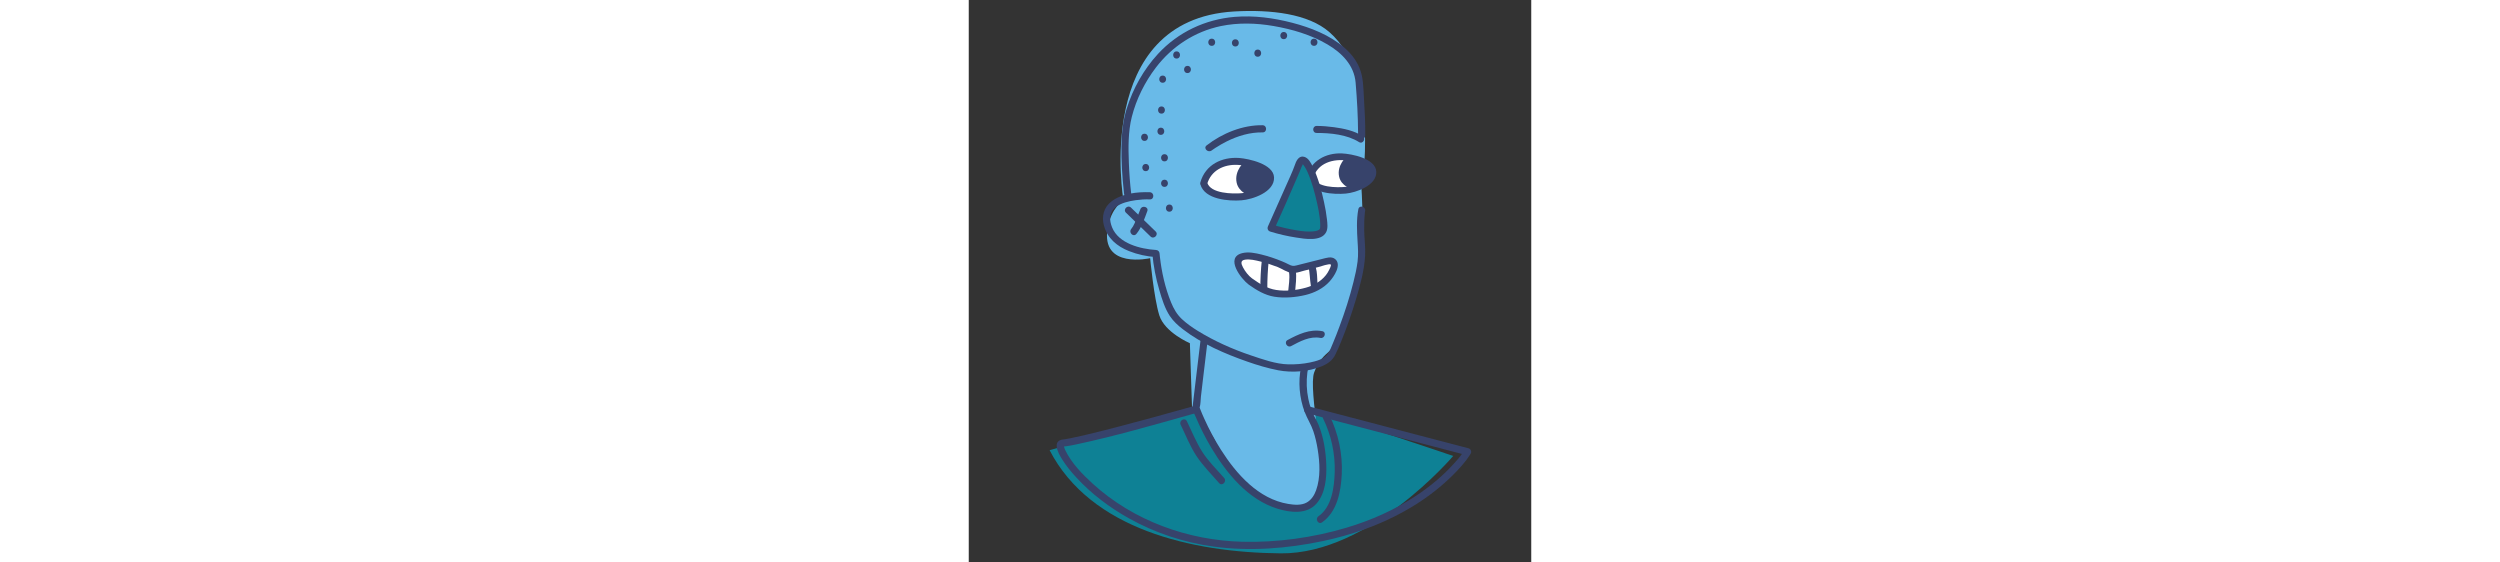 <svg height='180px' version="1.1" id="el_oR3LHCjR4" xmlns="http://www.w3.org/2000/svg" xmlns:xlink="http://www.w3.org/1999/xlink" x="0px" y="0px" viewBox="0 0 800 800" style="enable-background:new 0 0 800 800;" xml:space="preserve"><rect x="0" y="0" width="800" height="800" fill="#333333" stroke="none"/><style>@-webkit-keyframes kf_el_mRTA7id5P89_an_GB0NpRcVP{0%{-webkit-transform: translate(377.78px, 391.099px) rotate(0deg) translate(-377.78px, -391.099px);transform: translate(377.78px, 391.099px) rotate(0deg) translate(-377.78px, -391.099px);}50%{-webkit-transform: translate(377.78px, 391.099px) rotate(-1deg) translate(-377.78px, -391.099px);transform: translate(377.78px, 391.099px) rotate(-1deg) translate(-377.78px, -391.099px);}100%{-webkit-transform: translate(377.78px, 391.099px) rotate(0deg) translate(-377.78px, -391.099px);transform: translate(377.78px, 391.099px) rotate(0deg) translate(-377.78px, -391.099px);}}@keyframes kf_el_mRTA7id5P89_an_GB0NpRcVP{0%{-webkit-transform: translate(377.78px, 391.099px) rotate(0deg) translate(-377.78px, -391.099px);transform: translate(377.78px, 391.099px) rotate(0deg) translate(-377.78px, -391.099px);}50%{-webkit-transform: translate(377.78px, 391.099px) rotate(-1deg) translate(-377.78px, -391.099px);transform: translate(377.78px, 391.099px) rotate(-1deg) translate(-377.78px, -391.099px);}100%{-webkit-transform: translate(377.78px, 391.099px) rotate(0deg) translate(-377.78px, -391.099px);transform: translate(377.78px, 391.099px) rotate(0deg) translate(-377.78px, -391.099px);}}@-webkit-keyframes kf_el_H5gJyQSvpi8_an_ucCoMrPZA{0%{-webkit-transform: translate(467.578px, 222.656px) rotate(0deg) translate(-467.578px, -222.656px);transform: translate(467.578px, 222.656px) rotate(0deg) translate(-467.578px, -222.656px);}50%{-webkit-transform: translate(467.578px, 222.656px) rotate(-1deg) translate(-467.578px, -222.656px);transform: translate(467.578px, 222.656px) rotate(-1deg) translate(-467.578px, -222.656px);}100%{-webkit-transform: translate(467.578px, 222.656px) rotate(0deg) translate(-467.578px, -222.656px);transform: translate(467.578px, 222.656px) rotate(0deg) translate(-467.578px, -222.656px);}}@keyframes kf_el_H5gJyQSvpi8_an_ucCoMrPZA{0%{-webkit-transform: translate(467.578px, 222.656px) rotate(0deg) translate(-467.578px, -222.656px);transform: translate(467.578px, 222.656px) rotate(0deg) translate(-467.578px, -222.656px);}50%{-webkit-transform: translate(467.578px, 222.656px) rotate(-1deg) translate(-467.578px, -222.656px);transform: translate(467.578px, 222.656px) rotate(-1deg) translate(-467.578px, -222.656px);}100%{-webkit-transform: translate(467.578px, 222.656px) rotate(0deg) translate(-467.578px, -222.656px);transform: translate(467.578px, 222.656px) rotate(0deg) translate(-467.578px, -222.656px);}}@-webkit-keyframes kf_el_clU4zTIze8R_an_ioRXeYPZj{0%{-webkit-transform: translate(526.161px, 190.994px) translate(-526.161px, -190.994px) translate(0px, 0px);transform: translate(526.161px, 190.994px) translate(-526.161px, -190.994px) translate(0px, 0px);}50%{-webkit-transform: translate(526.161px, 190.994px) translate(-526.161px, -190.994px) translate(0px, -3px);transform: translate(526.161px, 190.994px) translate(-526.161px, -190.994px) translate(0px, -3px);}100%{-webkit-transform: translate(526.161px, 190.994px) translate(-526.161px, -190.994px) translate(0px, 0px);transform: translate(526.161px, 190.994px) translate(-526.161px, -190.994px) translate(0px, 0px);}}@keyframes kf_el_clU4zTIze8R_an_ioRXeYPZj{0%{-webkit-transform: translate(526.161px, 190.994px) translate(-526.161px, -190.994px) translate(0px, 0px);transform: translate(526.161px, 190.994px) translate(-526.161px, -190.994px) translate(0px, 0px);}50%{-webkit-transform: translate(526.161px, 190.994px) translate(-526.161px, -190.994px) translate(0px, -3px);transform: translate(526.161px, 190.994px) translate(-526.161px, -190.994px) translate(0px, -3px);}100%{-webkit-transform: translate(526.161px, 190.994px) translate(-526.161px, -190.994px) translate(0px, 0px);transform: translate(526.161px, 190.994px) translate(-526.161px, -190.994px) translate(0px, 0px);}}@-webkit-keyframes kf_el_8iOck0GeGkG_an_pjd9lr7AV{0%{-webkit-transform: translate(379.686px, 196.609px) translate(-379.686px, -196.609px) translate(0px, 0px);transform: translate(379.686px, 196.609px) translate(-379.686px, -196.609px) translate(0px, 0px);}50%{-webkit-transform: translate(379.686px, 196.609px) translate(-379.686px, -196.609px) translate(0px, -3px);transform: translate(379.686px, 196.609px) translate(-379.686px, -196.609px) translate(0px, -3px);}100%{-webkit-transform: translate(379.686px, 196.609px) translate(-379.686px, -196.609px) translate(0px, 0px);transform: translate(379.686px, 196.609px) translate(-379.686px, -196.609px) translate(0px, 0px);}}@keyframes kf_el_8iOck0GeGkG_an_pjd9lr7AV{0%{-webkit-transform: translate(379.686px, 196.609px) translate(-379.686px, -196.609px) translate(0px, 0px);transform: translate(379.686px, 196.609px) translate(-379.686px, -196.609px) translate(0px, 0px);}50%{-webkit-transform: translate(379.686px, 196.609px) translate(-379.686px, -196.609px) translate(0px, -3px);transform: translate(379.686px, 196.609px) translate(-379.686px, -196.609px) translate(0px, -3px);}100%{-webkit-transform: translate(379.686px, 196.609px) translate(-379.686px, -196.609px) translate(0px, 0px);transform: translate(379.686px, 196.609px) translate(-379.686px, -196.609px) translate(0px, 0px);}}@-webkit-keyframes kf_el_i7Mm36OQN6_an_jv4b17oY3{0%{-webkit-transform: translate(414.796px, 401.311px) rotate(0deg) translate(-414.796px, -401.311px);transform: translate(414.796px, 401.311px) rotate(0deg) translate(-414.796px, -401.311px);}50%{-webkit-transform: translate(414.796px, 401.311px) rotate(3deg) translate(-414.796px, -401.311px);transform: translate(414.796px, 401.311px) rotate(3deg) translate(-414.796px, -401.311px);}100%{-webkit-transform: translate(414.796px, 401.311px) rotate(0deg) translate(-414.796px, -401.311px);transform: translate(414.796px, 401.311px) rotate(0deg) translate(-414.796px, -401.311px);}}@keyframes kf_el_i7Mm36OQN6_an_jv4b17oY3{0%{-webkit-transform: translate(414.796px, 401.311px) rotate(0deg) translate(-414.796px, -401.311px);transform: translate(414.796px, 401.311px) rotate(0deg) translate(-414.796px, -401.311px);}50%{-webkit-transform: translate(414.796px, 401.311px) rotate(3deg) translate(-414.796px, -401.311px);transform: translate(414.796px, 401.311px) rotate(3deg) translate(-414.796px, -401.311px);}100%{-webkit-transform: translate(414.796px, 401.311px) rotate(0deg) translate(-414.796px, -401.311px);transform: translate(414.796px, 401.311px) rotate(0deg) translate(-414.796px, -401.311px);}}#el_oR3LHCjR4 *{-webkit-animation-duration: 1s;animation-duration: 1s;-webkit-animation-iteration-count: 1;animation-iteration-count: 1;-webkit-animation-play-state: running;animation-play-state: running;-webkit-animation-timing-function: cubic-bezier(0, 0, 1, 1);animation-timing-function: cubic-bezier(0, 0, 1, 1);}#el_dKVt-BIzI8{fill: #0e8195;}#el_bwnomaFE6k{fill: #69BAE8;}#el_0n-xv8L3kx{fill: #FFFFFF;}#el_TGbbOeBU94{fill: #37436B;}#el__QqX2W94hG{fill: #37436B;}#el__metdvJgpV{fill: #FFFFFF;}#el_iDUqEykfJw{fill: #37436B;}#el_kqaDHgeyFIh{fill: #37436B;}#el_qWQe_FDQ0xV{fill: #37436B;}#el_2g4RpNicUD8{fill: #37436B;}#el_NFPkDTqiDX7{fill: #37436B;}#el_gbRSLS8fLGe{fill: #37436B;}#el_AJbRa_JJiAz{fill: #37436B;}#el_pPJkjVND8Xz{fill: #37436B;}#el_AQBDtSg2-CG{fill: #37436B;}#el_4yslivi02AL{fill: #37436B;}#el_iLfgG1T8Fk-{fill: #0e8195;}#el_pAoVBBUTu0b{fill: #37436B;}#el_fXm7_Kkc34Q{fill: #FFFFFF;}#el_7RR-HduVLfm{fill: #37436B;}#el_9R2e8lUdbAP{fill: #37436B;}#el_Z3-ofNgBAKy{fill: #37436B;}#el_-1tbo5P7A0U{fill: #37436B;}#el_mFIH92l45g6{fill: #37436B;}#el_r74TZU8O8pG{fill: #37436B;}#el_QvLx1M18fSr{fill: #37436B;}#el_7jdunPdIEkW{fill: #37436B;}#el_GlkJdPNndTo{fill: #37436B;}#el_o0rVoS8sApr{fill: #37436B;}#el_YmXRcXZPkZp{fill: #37436B;}#el_kF19DqO1H1M{fill: #37436B;}#el_DMnIGP0sVRI{fill: #37436B;}#el_Pa9d7HZR3PA{fill: #37436B;}#el_M-CKtYS0MJ3{fill: #37436B;}#el_G5Bhpoqyn7j{fill: #37436B;}#el_Aggs-G_gxm2{fill: #37436B;}#el_1My1CQUyIIR{fill: #37436B;}#el_VkaWhLYTESm{fill: #37436B;}#el_A4WFYQWWkIA{fill: #37436B;}#el_cFgdm-V9kA8{fill: #37436B;}#el_W3ZzE79NYbP{fill: #37436B;}#el_i7Mm36OQN6_an_jv4b17oY3{-webkit-animation-fill-mode: backwards;animation-fill-mode: backwards;-webkit-transform: translate(414.796px, 401.311px) rotate(0deg) translate(-414.796px, -401.311px);transform: translate(414.796px, 401.311px) rotate(0deg) translate(-414.796px, -401.311px);-webkit-animation-timing-function: cubic-bezier(0.42, 0, 0.58, 1);animation-timing-function: cubic-bezier(0.42, 0, 0.58, 1);}#el_oR3LHCjR4:hover #el_i7Mm36OQN6_an_jv4b17oY3{-webkit-animation-name: kf_el_i7Mm36OQN6_an_jv4b17oY3;animation-name: kf_el_i7Mm36OQN6_an_jv4b17oY3;}#el_8iOck0GeGkG_an_pjd9lr7AV{-webkit-animation-fill-mode: backwards;animation-fill-mode: backwards;-webkit-transform: translate(379.686px, 196.609px) translate(-379.686px, -196.609px) translate(0px, 0px);transform: translate(379.686px, 196.609px) translate(-379.686px, -196.609px) translate(0px, 0px);-webkit-animation-timing-function: cubic-bezier(0, 0, 1, 1);animation-timing-function: cubic-bezier(0, 0, 1, 1);}#el_oR3LHCjR4:hover #el_8iOck0GeGkG_an_pjd9lr7AV{-webkit-animation-name: kf_el_8iOck0GeGkG_an_pjd9lr7AV;animation-name: kf_el_8iOck0GeGkG_an_pjd9lr7AV;}#el_clU4zTIze8R_an_ioRXeYPZj{-webkit-animation-fill-mode: backwards;animation-fill-mode: backwards;-webkit-transform: translate(526.161px, 190.994px) translate(-526.161px, -190.994px) translate(0px, 0px);transform: translate(526.161px, 190.994px) translate(-526.161px, -190.994px) translate(0px, 0px);-webkit-animation-timing-function: cubic-bezier(0, 0, 1, 1);animation-timing-function: cubic-bezier(0, 0, 1, 1);}#el_oR3LHCjR4:hover #el_clU4zTIze8R_an_ioRXeYPZj{-webkit-animation-name: kf_el_clU4zTIze8R_an_ioRXeYPZj;animation-name: kf_el_clU4zTIze8R_an_ioRXeYPZj;}#el_H5gJyQSvpi8_an_ucCoMrPZA{-webkit-animation-fill-mode: backwards;animation-fill-mode: backwards;-webkit-transform: translate(467.578px, 222.656px) rotate(0deg) translate(-467.578px, -222.656px);transform: translate(467.578px, 222.656px) rotate(0deg) translate(-467.578px, -222.656px);-webkit-animation-timing-function: cubic-bezier(0, 0, 1, 1);animation-timing-function: cubic-bezier(0, 0, 1, 1);}#el_oR3LHCjR4:hover #el_H5gJyQSvpi8_an_ucCoMrPZA{-webkit-animation-name: kf_el_H5gJyQSvpi8_an_ucCoMrPZA;animation-name: kf_el_H5gJyQSvpi8_an_ucCoMrPZA;}#el_mRTA7id5P89_an_GB0NpRcVP{-webkit-animation-fill-mode: backwards;animation-fill-mode: backwards;-webkit-transform: translate(377.78px, 391.099px) rotate(0deg) translate(-377.78px, -391.099px);transform: translate(377.78px, 391.099px) rotate(0deg) translate(-377.78px, -391.099px);-webkit-animation-timing-function: cubic-bezier(0, 0, 1, 1);animation-timing-function: cubic-bezier(0, 0, 1, 1);}#el_oR3LHCjR4:hover #el_mRTA7id5P89_an_GB0NpRcVP{-webkit-animation-name: kf_el_mRTA7id5P89_an_GB0NpRcVP;animation-name: kf_el_mRTA7id5P89_an_GB0NpRcVP;}</style>

<g id="el_i7Mm36OQN6_an_jv4b17oY3" data-animator-group="true" data-animator-type="1"><g id="el_i7Mm36OQN6">
	<g id="el_yA4pvb48gn">
		<path d="M487.3,584.2c-0.4,18.8,11,116.5-15.1,118.8c-32.8,2.9-107.2-48.3-117.8-60.6c-11.1-13-31.4-56.7-31.3-62&#10;&#9;&#9;&#9;L115,640.3C173.2,752.7,316.9,785.8,443.6,787C570.4,788.3,689,648.5,689,648.5S547.7,600.1,487.3,584.2z" id="el_dKVt-BIzI8"/>
	</g>
	<path d="M258,367.2c0,0,5.3,56.6,13,81.2s43.5,39.7,43.5,39.7l3.2,96.5c25.5,14.8,40.3,66.7,59.7,89.1&#10;&#9;&#9;c23,26.7,63.9,48.5,90,49.1c18.7,0.4,24.3-15,34.1-34c7.1-13.8-19.1-135.5-10.2-159.2c12.5-33.6,30.5-25.4,42.7-63.5&#10;&#9;&#9;c5.9-18.6,22.2-63.5,24.8-101.8c3.2-47.6-0.2-95-0.2-95s27.6-160-45.8-223.7C483,19.6,430,13.3,377.5,16.3&#10;&#9;&#9;C175.9,28.2,220,284.7,220,284.7s-17.4,10.6-22.4,39.5C187.3,383.3,258,367.2,258,367.2z" id="el_bwnomaFE6k"/>
	<g id="el_Muc6vq_2K0">
		<g id="el_vgLXEhtZ2N">
			<path d="M334.1,260.7c0,0,8.2-31.3,41.7-31.3c42.8-0.1,53.3,22.1,53.3,22.1s-4.2,28.3-47.3,28.6&#10;&#9;&#9;&#9;&#9;S334.1,260.7,334.1,260.7z" id="el_0n-xv8L3kx"/>
			<g id="el_Wwa_8vgoXl">
				<path d="M339,262c5.5-19.6,23.7-28.4,43.1-27.5c11.6,0.5,24.3,3.2,34,10.2c2.4,1.7,9,10.3,8.5,7.4&#10;&#9;&#9;&#9;&#9;&#9;c-0.5-2.8-3.5,6.5-5.5,9c-7.5,9.3-19.9,12.7-31.3,13.7c-11.8,1-44.3,0.9-48.7-15.4c-1.7-6.3-11.4-3.6-9.7,2.7&#10;&#9;&#9;&#9;&#9;&#9;c5.9,21.9,41.1,24.2,58.4,22.8c15.5-1.2,47.3-11.5,46.4-32.7c-0.8-19-35.9-26.4-49.2-27.5c-24.8-1.9-48.5,9.4-55.6,34.7&#10;&#9;&#9;&#9;&#9;&#9;C327.5,265.6,337.2,268.2,339,262z" id="el_TGbbOeBU94"/>
			</g>
		</g>
		<path d="M392.7,229.5c0,0-15.4,12.6-11.7,30.3c3,14,18.7,18.8,18.7,18.8s15-3.1,21.6-10c9.5-9.9,10.5-17.1,10.5-17.1&#10;&#9;&#9;&#9;s-3-8.2-16.2-15.5C403.1,229,392.7,229.5,392.7,229.5z" id="el__QqX2W94hG"/>
	</g>
	<g id="el_BFlfQBwJ_U">
		<g id="el_4g4NIKR01l">
			<path d="M484.9,253c0,0,7.4-29.8,39.2-30.3c40.6-0.7,50.8,20.3,50.8,20.3s-3.6,26.9-44.5,27.7S484.9,253,484.9,253z" id="el__metdvJgpV"/>
			<g id="el_nv3Q4bdIo0">
				<path d="M489.6,254c6-22.4,29-28.8,49.8-25.5c9.3,1.4,19.1,4.4,26.1,10.9c4.2,3.8,4.1,7.8,4.6,3&#10;&#9;&#9;&#9;&#9;&#9;c-1.7,15.7-21.6,22.1-34.5,23.4c-11.2,1.1-41.8,1.4-46.2-14.3c-1.7-5.9-10.7-2.7-9,3.2c5.9,20.7,39.5,22.1,55.9,20.6&#10;&#9;&#9;&#9;&#9;&#9;c14.4-1.3,44.3-11.5,43.3-31.2c-0.9-18.9-35.5-25.3-48.7-25.9c-23.2-1-44.4,10.5-50.7,33.9C478.6,258,488,259.9,489.6,254z" id="el_iDUqEykfJw"/>
			</g>
		</g>
		<path d="M537.5,222.7c0,0-14.5,12.1-10.7,28.8c3,13.2,18,17.6,18,17.6s14.2-3.1,20.3-9.7c8.8-9.5,9.7-16.4,9.7-16.4&#10;&#9;&#9;&#9;s-3-7.7-15.6-14.5C547.3,222.1,537.5,222.7,537.5,222.7z" id="el_kqaDHgeyFIh"/>
	</g>
	<g id="el_x0shIndAZYP">
		<g id="el_AOnZ_9YMLq6">
			<path d="M231.1,275.7c-1.8-14.7-2.9-29.6-3.4-44.5c-0.8-21.5-1.1-43.9,4.2-65c6.4-25.3,18.5-49.5,34.3-70.2&#10;&#9;&#9;&#9;&#9;c22.9-30,55.2-51.1,92.2-58.9c24.7-5.1,50.4-4.4,75.1-0.1c26.5,4.6,53.3,12.4,76.7,26.2c20.4,12,37.9,29.6,40,54.2&#10;&#9;&#9;&#9;&#9;c2,23.9,3.4,47.9,3.5,71.9c0,1.1,0,2.3,0,3.4c-0.1,6.5,10.1,6.5,10.2,0c0.2-18-0.8-36.1-1.9-54.1c-0.9-14.3-0.8-29.2-6.5-42.5&#10;&#9;&#9;&#9;&#9;c-4.6-10.9-12.2-20.4-21.2-28.2c-20.9-18.1-47.8-28.6-74.2-35.5c-26.6-6.9-54.4-10.7-81.9-8.4c-41.8,3.5-80.5,21.7-109,52.6&#10;&#9;&#9;&#9;&#9;c-20.5,22.2-35.8,49.6-44.7,78.4c-5.3,17.1-7,35-7.3,52.9c-0.3,21.3,1,42.7,3.3,63.9c0.1,1.3,0.3,2.5,0.4,3.8&#10;&#9;&#9;&#9;&#9;C221.7,282.1,231.9,282.1,231.1,275.7L231.1,275.7z" id="el_qWQe_FDQ0xV"/>
		</g>
	</g>
	<g id="el_8iOck0GeGkG_an_pjd9lr7AV" data-animator-group="true" data-animator-type="0"><g id="el_8iOck0GeGkG">
		<g id="el_ez5X9NIaHPk">
			<path d="M345.4,214c-1.7,1.4,0.2-0.1,0.9-0.6c1.4-1,2.9-2,4.4-3c5.2-3.4,10.6-6.5,16.2-9.3&#10;&#9;&#9;&#9;&#9;c15.8-7.9,33.2-13.1,51.1-12.8c6.5,0.1,6.5-10,0-10.2c-28.2-0.5-57.5,11.4-79.7,28.7C333.1,210.8,340.3,217.9,345.4,214&#10;&#9;&#9;&#9;&#9;L345.4,214z" id="el_2g4RpNicUD8"/>
		</g>
	</g></g>
	<g id="el_clU4zTIze8R_an_ioRXeYPZj" data-animator-group="true" data-animator-type="0"><g id="el_clU4zTIze8R">
		<g id="el_g_Rl4rZ1vBE">
			<path d="M494.7,189.1c19.9,0,43.3,2.2,60.4,13c5.4,3.4,10.4-5.1,5-8.6c-12.1-7.7-26.7-10.7-40.7-12.6&#10;&#9;&#9;&#9;&#9;c-8.2-1.1-16.5-1.8-24.7-1.8C488.3,179.2,488.3,189.1,494.7,189.1L494.7,189.1z" id="el_NFPkDTqiDX7"/>
		</g>
	</g></g>
	<g id="el_HJCacaY2Zto">
		<g id="el_Vtjele_1m8u">
			<path d="M329.5,485.1c-3.6,30.4-7.2,60.7-10.9,91.1c-0.3,2.3-0.7,4.3,0,6.5c1.2,3.8,2.9,7.4,4.5,11&#10;&#9;&#9;&#9;&#9;c6.2,14.6,13.4,28.8,21.5,42.5c21.8,36.7,52.4,74.4,94.8,87.4c18,5.5,41.5,8.3,55.2-7.4c12.8-14.7,14.5-36.8,13.9-55.4&#10;&#9;&#9;&#9;&#9;c-0.7-18.9-3.8-38.7-10.9-56.3c-1.6-4-3.6-7.6-5.6-11.4c-4.3-8-7.2-16.7-9-25.6c-2.6-12.3-3-25.3-1.4-37.8c0.2-1.7,0.5-3.4,0.9-5&#10;&#9;&#9;&#9;&#9;c1.4-6.4-8.4-9.1-9.8-2.7c-4.6,20.6-2.4,44.2,5,63.8c3.6,9.5,9.2,17.9,12.4,27.5c2.8,8.4,4.8,17.2,6.2,26c3,18.8,4.2,39.8-2.3,58&#10;&#9;&#9;&#9;&#9;c-2.5,7-6.7,13.6-13.2,17.3c-7.8,4.4-17.8,3.5-26.4,2.1c-42.4-7-73.8-42.5-95.7-77c-9-14.2-17-29.2-23.9-44.6&#10;&#9;&#9;&#9;&#9;c-2.2-4.8-3.4-7.7-5.3-12.5c-0.4-1-0.7-2.1-1.2-3.1c-0.5-0.9-0.4,1.7,0.1,0c1.4-4.7,1.3-10.5,1.8-15.4c1.1-9.3,2.2-18.7,3.3-28&#10;&#9;&#9;&#9;&#9;c1.9-16.1,3.8-32.2,5.8-48.3c0.1-1,0.2-1.9,0.3-2.9C340.4,478.6,330.2,478.7,329.5,485.1L329.5,485.1z" id="el_gbRSLS8fLGe"/>
		</g>
	</g>
	<g id="el_DwxUjruE63-">
		<g id="el_6-4LLQOwR2r">
			<path d="M319,577.9c-19,5.4-38,10.6-57.1,15.8c-32.7,8.9-65.5,17.7-98.5,25.5c-5.9,1.4-11.9,2.7-17.9,3.9&#10;&#9;&#9;&#9;&#9;c-2.3,0.5-4.5,0.9-6.8,1.3c-2.7,0.4-1.9,0.3-4.3,0.6c-5.9,0.6-9.8,3.4-9.3,9.8c0.5,6.7,4.4,13.2,7.9,18.8&#10;&#9;&#9;&#9;&#9;c5.8,9.2,12.7,17.7,20.1,25.6c21.4,23.3,47.3,42.7,74.9,58.1c37.2,20.8,78.2,34.3,120.4,40.1c51.3,7,104.3,2.8,154.9-7.8&#10;&#9;&#9;&#9;&#9;c40.5-8.5,80.1-22.3,116.2-42.5c24.3-13.5,47.2-30,67.1-49.5c9.6-9.4,19.2-19.6,26.4-31c0.3-0.5,0.6-1,0.9-1.5&#10;&#9;&#9;&#9;&#9;c1.7-2.8,0.1-6.6-3-7.5c-25.7-6.7-51.4-13.5-77.1-20.2c-40.8-10.7-81.5-21.4-122.3-32.1c-9.4-2.5-18.7-4.9-28.1-7.4&#10;&#9;&#9;&#9;&#9;c-6.3-1.7-9,8.1-2.7,9.8c25.7,6.7,51.4,13.5,77.1,20.2c40.8,10.7,81.5,21.4,122.3,32.1c9.4,2.5,18.7,4.9,28.1,7.4&#10;&#9;&#9;&#9;&#9;c-1-2.5-2-5-3-7.5c-4.8,7.9-9.1,12.7-15.7,20c-15.7,17.4-34,32.4-53.5,45.3c-30.5,20.1-64.1,35-99.1,45.4&#10;&#9;&#9;&#9;&#9;c-47.4,14.1-98.1,21.1-147.6,19.9c-77.7-1.9-155.2-30-212.9-82.5c-15.1-13.8-30.3-29.4-39.2-47.9c-0.8-1.7-0.4-0.6-1.1-2.8&#10;&#9;&#9;&#9;&#9;c-0.4-1.1-0.7-2.2-0.9-3.3c0.3,1.9,0.1,0.3,0-0.2c-0.1-1.4,0,0.3-0.1,0.1c-0.3-0.6,0.6-0.9-0.1,0.2c0.3-0.4-1,0.9-1,0.9&#10;&#9;&#9;&#9;&#9;c0.2-0.1-2,0.3-0.4,0.2c1.9-0.1,3.7-0.4,5.6-0.6c4.7-0.7,9.3-1.6,13.9-2.6c55.4-11.8,110.1-27.7,164.6-43c1.3-0.4,2.7-0.8,4-1.1&#10;&#9;&#9;&#9;&#9;C327.9,585.9,325.3,576.1,319,577.9L319,577.9z" id="el_AJbRa_JJiAz"/>
		</g>
	</g>
	<g id="el_rcLlxFB7AnX">
		<g id="el_4cCKiNH8Wka">
			<path d="M223.6,302.5c11.7,11.3,23.3,22.6,35,33.9c4.7,4.5,11.9-2.6,7.2-7.2c-11.7-11.3-23.3-22.6-35-33.9&#10;&#9;&#9;&#9;&#9;C226,290.7,218.9,297.9,223.6,302.5L223.6,302.5z" id="el_pPJkjVND8Xz"/>
		</g>
	</g>
	<g id="el_mAPSWTbd6UQ">
		<g id="el_Uhq9RtWtkQF">
			<path d="M244.1,297.5c-1.5,4-3.1,7.9-4.7,11.8c-2.3,5.3-4.6,11.9-8.3,16.3c-4.2,5,2.9,12.2,7.2,7.2&#10;&#9;&#9;&#9;&#9;c7.6-9,11.6-21.8,15.7-32.7C256.1,294.1,246.3,291.5,244.1,297.5L244.1,297.5z" id="el_AQBDtSg2-CG"/>
		</g>
	</g>
	<g id="el_8eNRN4MkqaT">
		<g id="el_XH4ATJSsjso">
			<path d="M554.1,297.5c-2.9,14.9-2,31-1.1,46c0.6,9.7,1.2,18.8,0,28.4c-1.3,9.9-3.4,19.7-5.9,29.4&#10;&#9;&#9;&#9;&#9;c-5.3,21.3-12.1,42.2-19.7,62.7c-3,8.1-6.1,16.2-9.5,24.2c-2.1,5-4.1,10.5-7.3,15c-5.4,7.7-16.6,10.5-25.2,12.3&#10;&#9;&#9;&#9;&#9;c-10.1,2.1-20.5,2.9-30.8,2.7c-18-0.4-36.4-7.1-53.4-12.8c-26.2-8.8-52.1-20.4-75.6-34.9c-8-5-15.8-10.4-22.7-16.9&#10;&#9;&#9;&#9;&#9;c-7.1-6.8-11.4-14.4-15.1-23.4c-8.5-20.7-13.5-43.2-16-65.5c-0.2-1.4-0.3-2.8-0.4-4.1c-0.2-2.9-2.1-4.9-5.1-5.1&#10;&#9;&#9;&#9;&#9;c-22.1-1.4-52.9-9-62.3-31.8c-4.3-10.3-4.7-21.6,4.8-29c8-6.2,18.9-8.6,28.7-10c6.6-0.9,13.4-1.4,20.1-1.1&#10;&#9;&#9;&#9;&#9;c6.5,0.2,6.5-9.9,0-10.2c-17.9-0.7-39.8,1.8-54.4,12.9c-11,8.3-14.5,21.1-11,34.2c4.9,18.4,18.6,29.8,35.7,36.6&#10;&#9;&#9;&#9;&#9;c12,4.8,25.4,7.7,38.3,8.5c-1.7-1.7-3.4-3.4-5.1-5.1c1.5,17.6,5,35.4,10,52.3c3.6,12.3,7.7,25.7,14.8,36.5&#10;&#9;&#9;&#9;&#9;c5,7.5,11.6,13.6,18.7,19c26.8,20.7,59.8,34.9,91.6,46c14.2,5,28.9,9.4,43.8,12.3c19.8,3.8,43.2,2.1,61.9-5.6&#10;&#9;&#9;&#9;&#9;c8.1-3.3,15.1-8.1,19.2-16.1c3.2-6.2,5.8-12.6,8.5-19.1c8.1-19.8,15.1-40,21.2-60.4c6-20,11.7-40.7,12.9-61.6&#10;&#9;&#9;&#9;&#9;c0.7-12-1.1-24.2-1.3-36.2c-0.1-8.5,0.1-17,1-25.4c0.2-1.3,0,0.2,0.2-1.4c0-0.2,0.1-0.5,0.1-0.7&#10;&#9;&#9;&#9;&#9;C565.1,293.8,555.4,291.1,554.1,297.5L554.1,297.5z" id="el_4yslivi02AL"/>
		</g>
	</g>
	<g id="el_H5gJyQSvpi8_an_ucCoMrPZA" data-animator-group="true" data-animator-type="1"><g id="el_H5gJyQSvpi8">
		<path d="M469.4,234.1c-3.8,10.9-39.4,90.2-39.4,90.2s70.9,21.9,74.6,1.2C508.4,304.8,480.7,201.1,469.4,234.1z" id="el_iLfgG1T8Fk-"/>
		<g id="el_fHLtTvup5kq">
			<path d="M464.5,232.8c-4.1,11.7-9.6,23-14.6,34.4c-6.5,14.9-13.1,29.7-19.8,44.5c-1.5,3.4-3,6.7-4.5,10.1&#10;&#9;&#9;&#9;&#9;c-1.4,3-0.3,6.4,3,7.5c12,3.7,24.4,6.6,36.9,8.5c12.1,1.9,35.9,6.2,42.9-7.8c2.6-5.2,1.7-12.2,1.1-17.7&#10;&#9;&#9;&#9;&#9;c-0.9-8.3-2.4-16.6-4.2-24.8c-3.7-17.2-8.4-34.8-16.1-50.6c-2.5-5.1-6-12.1-11.9-13.8C470.5,220.9,466.4,227.3,464.5,232.8&#10;&#9;&#9;&#9;&#9;c-2.2,6.2,7.6,8.8,9.8,2.7c0.4-1.1,0.4-1.3,1.1-2.3c0.6-1,0.6-0.5,0.2-0.5c0.6,0-1.4-0.1-1.5,0c0.2-0.2,0.7,0.4,0.4,0.1&#10;&#9;&#9;&#9;&#9;c2.8,3.2,5.2,7.3,7.3,11.9c6.3,14.1,10.3,29.5,13.7,44.5c1.6,7.1,3,14.3,3.8,21.5c0.3,2.6,0.5,5.1,0.6,7.7c0,1.2,0.1,2.3,0,3.5&#10;&#9;&#9;&#9;&#9;c0,0.5,0,1-0.1,1.5c-0.1,1.4,0.1,0.1-0.1,0.8c-0.4,1.6-0.7,2.2-2.5,3.1c-2,1.1-5,1.6-7.5,1.8c-7.5,0.7-15.2-0.2-22.6-1.4&#10;&#9;&#9;&#9;&#9;c-12.1-1.9-24.2-4.8-35.9-8.4c1,2.5,2,5,3,7.5c11.2-24.9,22.4-49.8,33.1-74.9c2.3-5.5,4.8-10.9,6.8-16.5&#10;&#9;&#9;&#9;&#9;C476.4,229.3,466.6,226.6,464.5,232.8z" id="el_pAoVBBUTu0b"/>
		</g>
	</g></g>
	<g id="el_mRTA7id5P89_an_GB0NpRcVP" data-animator-group="true" data-animator-type="1"><g id="el_mRTA7id5P89">
		<g id="el_bDLMIfwLml6">
			<path d="M400.7,400.5c14.4,10.3,27.2,17.6,45,17.5c14.8-0.1,29.8-1.3,43.5-7s25.8-16.5,30-30.6&#10;&#9;&#9;&#9;&#9;c0.8-2.6,1.2-5.7-0.6-7.7c-2.1-2.4-5.9-1.8-9-1.1c-14.5,3.6-29,7.2-43.5,11c-1.8,0.5-3.7,0.9-5.6,0.8c-2.5-0.2-4.8-1.5-7-2.7&#10;&#9;&#9;&#9;&#9;c-10.9-6-52.2-21.5-65.9-15C373.7,372.3,393.5,395.3,400.7,400.5z" id="el_fXm7_Kkc34Q"/>
			<g id="el_lKR5QXa1IWp">
				<path d="M398.2,404.8c11,7.8,22.8,15,36.4,17.2c14.2,2.3,30.2,0.9,44.1-2.4c12.9-3.1,25.5-9.3,34.5-19.3&#10;&#9;&#9;&#9;&#9;&#9;c6.1-6.7,17.8-23.9,7.8-31.9c-5.3-4.3-12.7-1.5-18.5-0.1c-8.2,2-16.4,4.1-24.6,6.2c-4.1,1-8.2,2.1-12.3,3.1&#10;&#9;&#9;&#9;&#9;&#9;c-4.2,1.1-6.5,0.5-10.2-1.4c-3.3-1.7-6.6-3.2-10-4.6c-9.4-3.9-19.2-7.2-29.1-9.6c-8.6-2.1-18.5-4.2-27.3-2&#10;&#9;&#9;&#9;&#9;&#9;C363.9,366.2,387.2,396.6,398.2,404.8c5.1,3.8,10.1-4.8,5-8.6c-5.4-4-10.1-10.1-13.2-16c-2.8-5.2-3.8-10,3.1-10.9&#10;&#9;&#9;&#9;&#9;&#9;c7.1-1,14.8,0.9,21.7,2.6c8.4,2.1,16.6,4.8,24.6,7.9c6.3,2.5,13.1,7.5,19.7,8.4c5.8,0.8,12.1-1.8,17.7-3.2&#10;&#9;&#9;&#9;&#9;&#9;c6.9-1.8,13.8-3.5,20.8-5.3c2.2-0.5,15.7-5.4,17.3-3.4c1,1.2-1.8,6.5-2.4,7.7c-1.3,2.7-2.9,5.2-4.8,7.6&#10;&#9;&#9;&#9;&#9;&#9;c-7.1,8.8-17.3,14.5-28.1,17.5c-13.1,3.7-28.8,5.4-42.3,3.3c-12.8-1.9-23.7-8.9-34-16.2C398,392.5,393,401.1,398.2,404.8z" id="el_7RR-HduVLfm"/>
			</g>
		</g>
		<g id="el_NY5IAz4YAoH">
			<g id="el_LVw7ggO-lWa">
				<path d="M416.9,369.3c-1.5,13.7-2.2,27.5-2.2,41.3c0,6.4,9.9,6.4,9.9,0c0-13.8,0.7-27.6,2.2-41.3&#10;&#9;&#9;&#9;&#9;&#9;C427.5,362.9,417.5,363,416.9,369.3L416.9,369.3z" id="el_9R2e8lUdbAP"/>
			</g>
		</g>
		<g id="el_e5IbgA3LHrQ">
			<g id="el_jlqc6-cTnak">
				<path d="M455.6,387.7c1.2,8.8-0.6,18.1-1.3,26.8c-0.5,6.4,9.5,6.3,9.9,0c0.7-9.8,2.3-19.7,0.9-29.5&#10;&#9;&#9;&#9;&#9;&#9;C464.3,378.8,454.8,381.5,455.6,387.7L455.6,387.7z" id="el_Z3-ofNgBAKy"/>
			</g>
		</g>
		<g id="el_Tfgu2vywNKk">
			<g id="el_Vwuvh-UUC2e">
				<path d="M488.7,384.3c-2.5,0.3-4.2-0.4-5.1-2.1c0.1,0.4,0.2,0.8,0.3,1.2c0,0.8,0.3,1.6,0.4,2.3&#10;&#9;&#9;&#9;&#9;&#9;c0.4,2.4,0.5,4.9,0.8,7.3c0.4,4.3,0.6,8.8,1.4,13.1c1.2,6.3,10.7,3.6,9.6-2.6c-1-5.5,0.8-31.9-10-28.7&#10;&#9;&#9;&#9;&#9;&#9;C480,376.5,482.6,386.1,488.7,384.3L488.7,384.3z" id="el_-1tbo5P7A0U"/>
			</g>
		</g>
	</g></g>
	<g id="el_PlzywW0_yS1">
		<g id="el_pa4kpeJ1JJB">
			<path d="M250,200.4c6.5,0,6.5-10.2,0-10.2S243.5,200.4,250,200.4L250,200.4z" id="el_mFIH92l45g6"/>
		</g>
	</g>
	<g id="el_LQ1eGP5xWLf">
		<g id="el_Er4JCJZHlqb">
			<path d="M274.1,161.6c6.5,0,6.5-10.2,0-10.2C267.6,151.5,267.6,161.6,274.1,161.6L274.1,161.6z" id="el_r74TZU8O8pG"/>
		</g>
	</g>
	<g id="el_RQ7sey-i4_o">
		<g id="el_VyfUDRMMplZ">
			<path d="M273.2,191.8c6.5,0,6.5-10.2,0-10.2S266.7,191.8,273.2,191.8L273.2,191.8z" id="el_QvLx1M18fSr"/>
		</g>
	</g>
	<g id="el_YSbVRhm2hHt">
		<g id="el_OBWp5qppy_k">
			<path d="M275.8,117.7c6.5,0,6.5-10.2,0-10.2C269.3,107.6,269.3,117.7,275.8,117.7L275.8,117.7z" id="el_7jdunPdIEkW"/>
		</g>
	</g>
	<g id="el_WCFROalDDON">
		<g id="el_oWGZNN0lmi0">
			<path d="M295.6,83.3c6.5,0,6.5-10.2,0-10.2C289.1,73.1,289.1,83.3,295.6,83.3L295.6,83.3z" id="el_GlkJdPNndTo"/>
		</g>
	</g>
	<g id="el_ScQlrlvnUtu">
		<g id="el_Kg8JNrGTJs_">
			<path d="M311.1,103.9c6.5,0,6.5-10.2,0-10.2C304.6,93.8,304.6,103.9,311.1,103.9L311.1,103.9z" id="el_o0rVoS8sApr"/>
		</g>
	</g>
	<g id="el_dqCsmPoC4Aq">
		<g id="el_foyat6l_U-o">
			<path d="M345.6,65.2c6.5,0,6.5-10.2,0-10.2C339,55,339,65.2,345.6,65.2L345.6,65.2z" id="el_YmXRcXZPkZp"/>
		</g>
	</g>
	<g id="el_-zvhmbvn2ep">
		<g id="el_uQjnVOABlxQ">
			<path d="M379.2,66.1c6.5,0,6.5-10.2,0-10.2C372.6,55.9,372.6,66.1,379.2,66.1L379.2,66.1z" id="el_kF19DqO1H1M"/>
		</g>
	</g>
	<g id="el_9OTaV3W2fYU">
		<g id="el_S2byucjZYsR">
			<path d="M411,80.7c6.5,0,6.5-10.2,0-10.2S404.5,80.7,411,80.7L411,80.7z" id="el_DMnIGP0sVRI"/>
		</g>
	</g>
	<g id="el_fvrDi3BRXjK">
		<g id="el_UKRgZk4NJxh">
			<path d="M448,55.7c6.5,0,6.5-10.2,0-10.2C441.5,45.6,441.5,55.7,448,55.7L448,55.7z" id="el_Pa9d7HZR3PA"/>
		</g>
	</g>
	<g id="el_8txuEqcU-Zs">
		<g id="el_44ks3Pu5SUw">
			<path d="M251.7,243.4c6.5,0,6.5-10.2,0-10.2C245.2,233.3,245.2,243.4,251.7,243.4L251.7,243.4z" id="el_M-CKtYS0MJ3"/>
		</g>
	</g>
	<g id="el_YgBssQ_YZxP">
		<g id="el_rKG_J5hHPwI">
			<path d="M491.1,65.2c6.5,0,6.5-10.2,0-10.2C484.5,55,484.5,65.2,491.1,65.2L491.1,65.2z" id="el_G5Bhpoqyn7j"/>
		</g>
	</g>
	<g id="el_JpaEWXxmn3J">
		<g id="el_Llzzs0oz4Pn">
			<path d="M301.4,604.1c7.2,14.8,13.5,31,22.7,44.8c9.1,13.7,21.3,25.8,32,38.2c4.3,4.9,11.4-2.3,7.2-7.2&#10;&#9;&#9;&#9;&#9;c-10.5-12.1-22.8-24-31.4-37.6c-8.5-13.5-14.7-28.9-21.7-43.3C307.3,593.1,298.5,598.2,301.4,604.1L301.4,604.1z" id="el_Aggs-G_gxm2"/>
		</g>
	</g>
	<g id="el_frMABOOiCDQ">
		<g id="el_MyXPbPRuB5C">
			<path d="M502.5,742.9c21.5-15.1,26.8-43.7,28-68.3c1.4-29.2-4.9-58.3-17.7-84.4c-2.9-5.9-11.6-0.7-8.8,5.1&#10;&#9;&#9;&#9;&#9;c11.5,23.5,17.2,49.6,16.5,75.8c-0.6,21.4-4,49.8-23.1,63.1C492,737.9,497.1,746.7,502.5,742.9L502.5,742.9z" id="el_1My1CQUyIIR"/>
		</g>
	</g>
	<g id="el_BEqk-HXGt0D">
		<g id="el_b5-q-J4bTwh">
			<path d="M278.4,229.5c6.5,0,6.5-10.2,0-10.2S271.9,229.5,278.4,229.5L278.4,229.5z" id="el_VkaWhLYTESm"/>
		</g>
	</g>
	<g id="el_qS4XByh4JAQ">
		<g id="el_oMM1ZrPC8Gm">
			<path d="M278.4,265.8c6.5,0,6.5-10.2,0-10.2C271.9,255.7,271.9,265.8,278.4,265.8L278.4,265.8z" id="el_A4WFYQWWkIA"/>
		</g>
	</g>
	<g id="el_Xa6hDDRV-lt">
		<g id="el_1JH5DVBJqtf">
			<path d="M285.3,301.1c6.5,0,6.5-10.2,0-10.2C278.8,291,278.8,301.1,285.3,301.1L285.3,301.1z" id="el_cFgdm-V9kA8"/>
		</g>
	</g>
	<g id="el_QyoqYHewLog">
		<g id="el_dkwQPXmymrv">
			<path d="M458.5,492.2c12.7-6.8,26.9-14.5,41.7-11.6c6.2,1.2,8.9-8.4,2.6-9.6c-17.8-3.4-34.1,4.4-49.4,12.6&#10;&#9;&#9;&#9;&#9;C447.9,486.7,452.9,495.2,458.5,492.2L458.5,492.2z" id="el_W3ZzE79NYbP"/>
		</g>
	</g>
</g></g>
</svg>